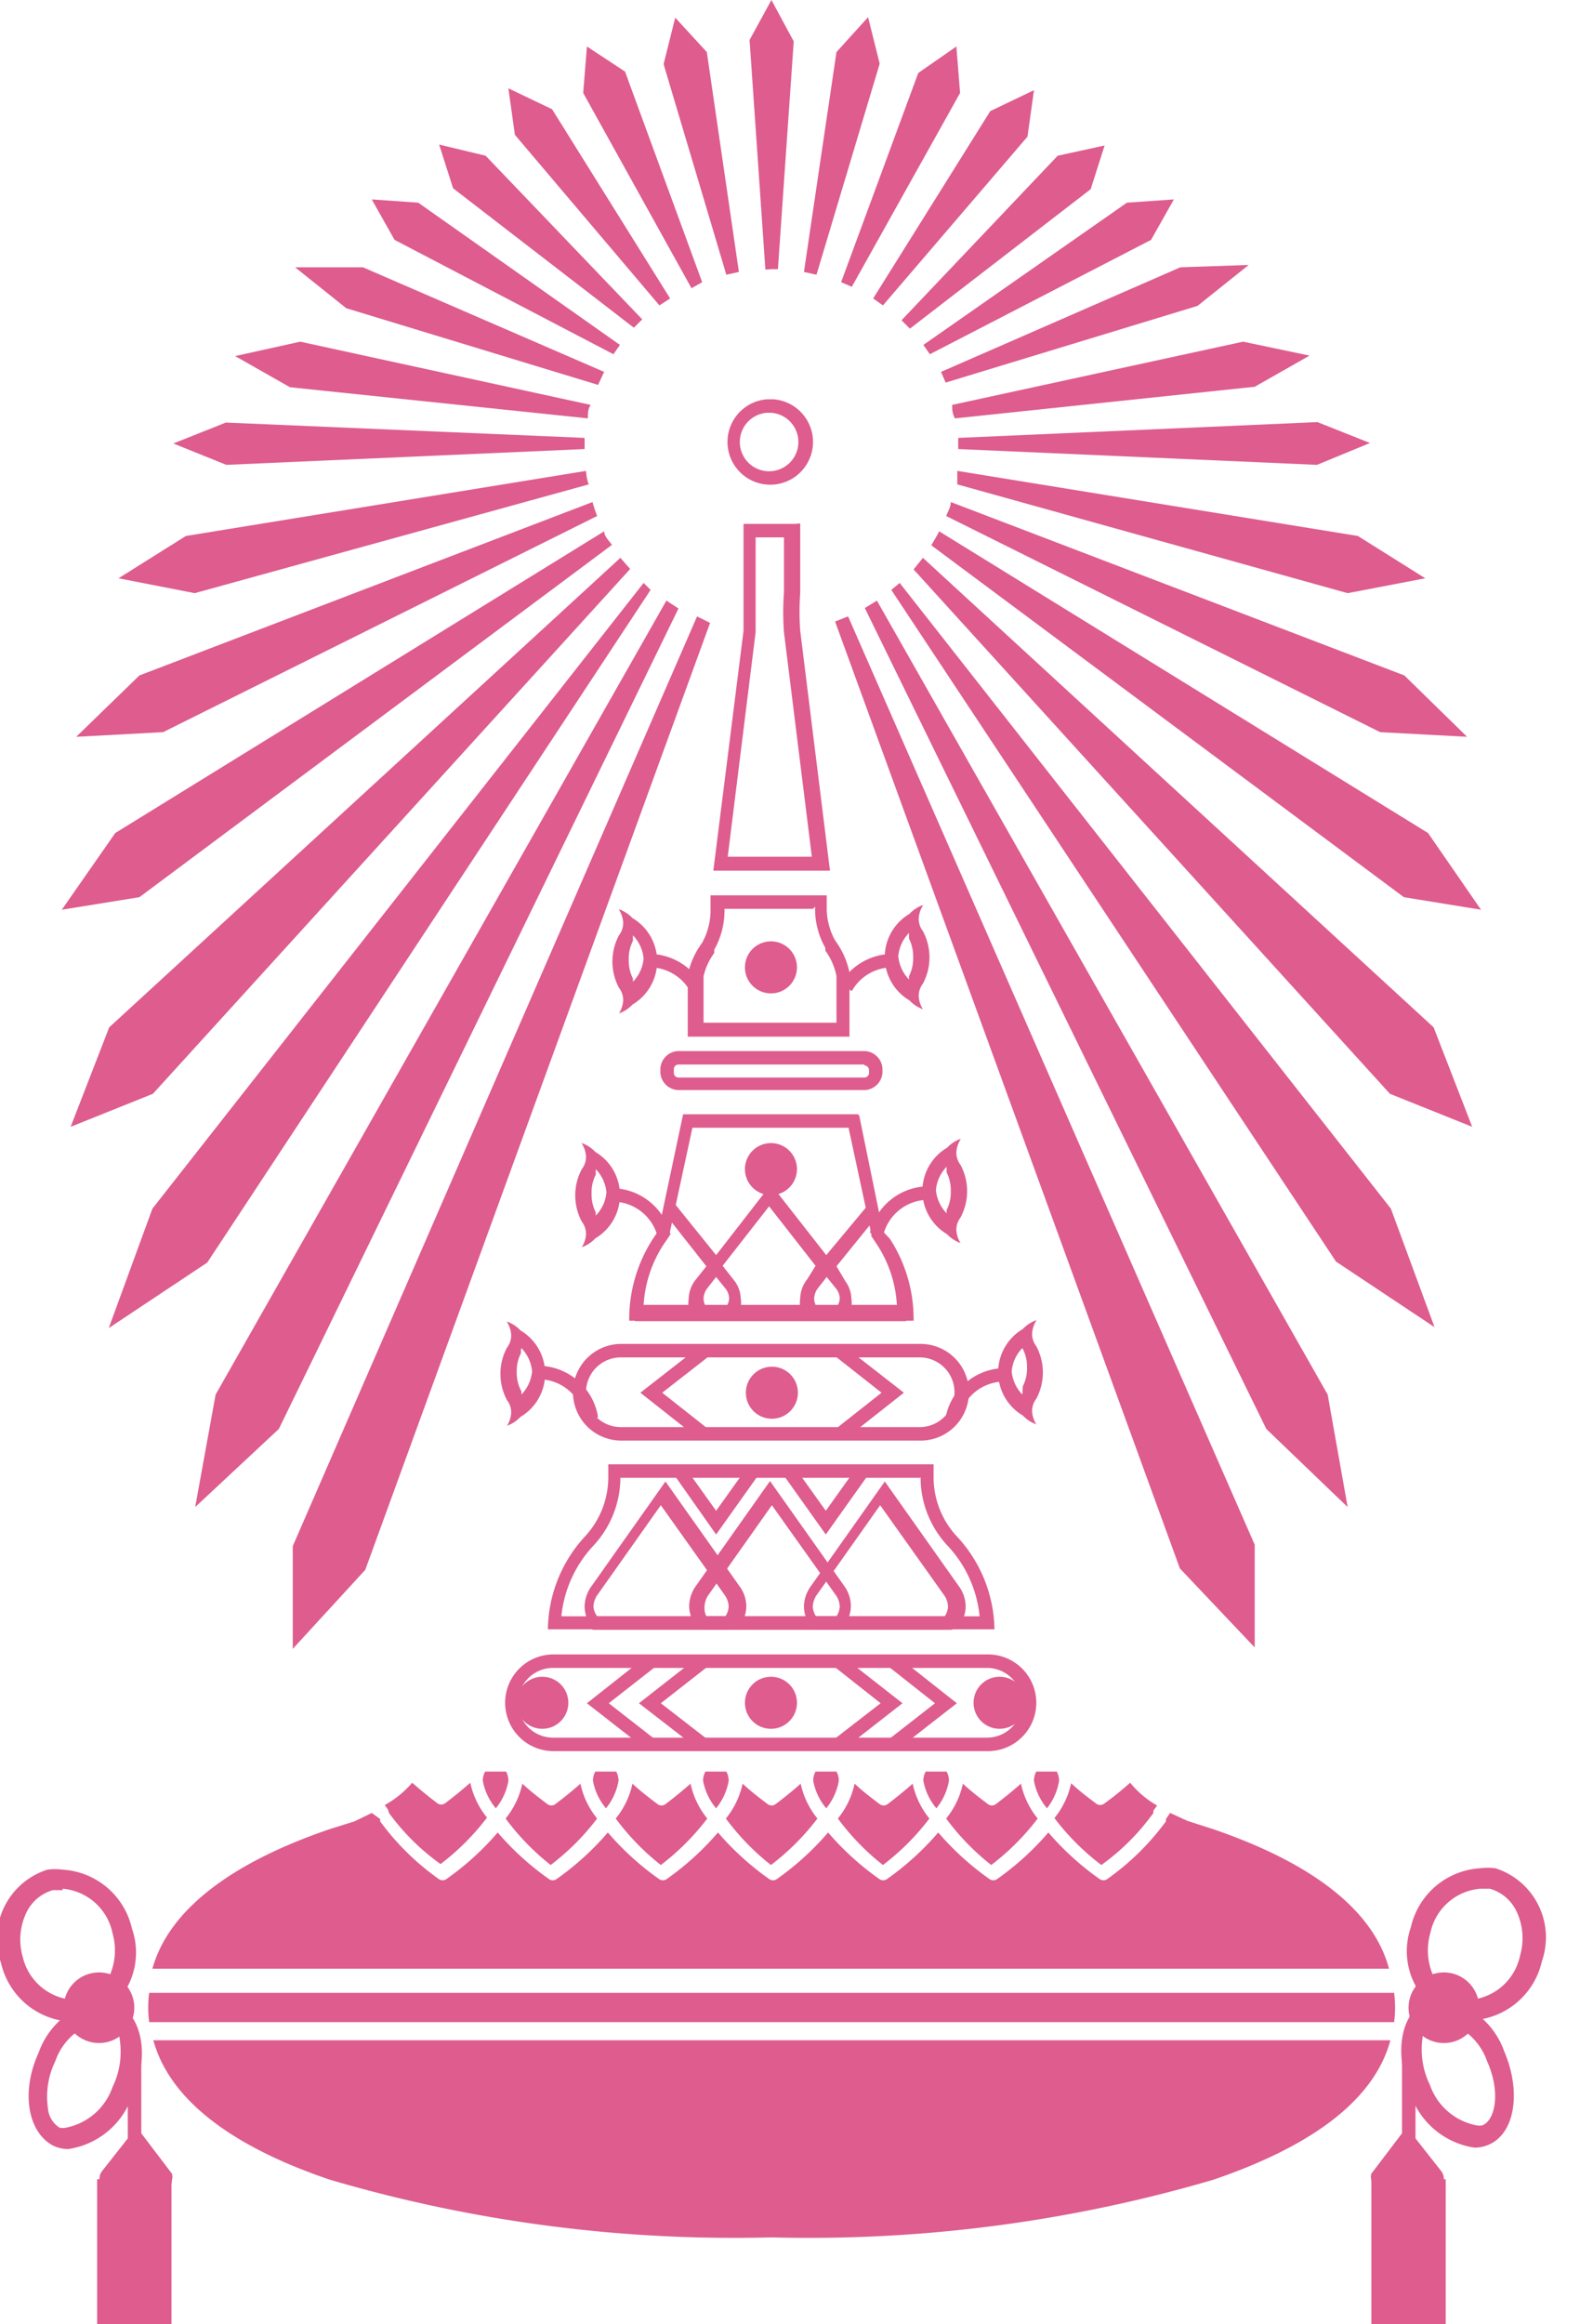 <svg id="Layer_1" data-name="Layer 1" xmlns="http://www.w3.org/2000/svg" viewBox="0 0 34 50"><defs><style>.cls-1{fill:#de5c8e;}</style></defs><title>logo-chula-symbol</title><path class="cls-1" d="M15,13.26l-8.7,20v2.21l1.56-1.7,7.42-20.37Z"/><path class="cls-1" d="M14.34,12.92,4.64,30,4.2,32.42,6,30.74,14.6,13.09Z"/><path class="cls-1" d="M13.85,12.54,3.28,26l-.94,2.57,2.12-1.41L14,12.69Z"/><path class="cls-1" d="M13.35,12l-11,10.1-.83,2.14,1.77-.71L13.56,12.24Z"/><path class="cls-1" d="M13,11.43,2.48,17.92,1.33,19.57,3,19.3l10.17-7.58C13.1,11.63,13,11.53,13,11.43Z"/><path class="cls-1" d="M12.75,10.8,3,14.53,1.64,15.85l1.87-.1,9.34-4.65C12.81,11,12.78,10.91,12.75,10.8Z"/><path class="cls-1" d="M12.61,10.13,4,11.53l-1.45.91,1.64.32,8.48-2.34C12.63,10.33,12.62,10.23,12.61,10.13Z"/><path class="cls-1" d="M4.86,9.09l-1.13.45L4.87,10l7.71-.34c0-.08,0-.16,0-.24Z"/><path class="cls-1" d="M5.06,7.66l1.18.67L12.65,9c0-.1,0-.2.06-.29L6.46,7.35Z"/><path class="cls-1" d="M7.81,5.75H6.35l1.1.88,5.42,1.65L13,8Z"/><path class="cls-1" d="M9,4.36,8,4.29l.49.87L13.2,7.62l.14-.2Z"/><path class="cls-1" d="M10.45,3.35l-1-.24.3.94,3.89,3,.18-.18Z"/><path class="cls-1" d="M14.19,6.57l.23-.15L11.88,2.35l-.94-.45.14,1Z"/><path class="cls-1" d="M15.11,6.07,13.45,1.54,12.63,1l-.08,1,2.33,4.2Z"/><path class="cls-1" d="M15.63,5.91l.27-.06-.69-4.73L14.53.38l-.25,1Z"/><path class="cls-1" d="M16.6,5.79h.14L17.08.89,16.6,0l-.47.86.34,4.94Z"/><path class="cls-1" d="M18.25,13.26l-.28.11,7.42,20.37L27,35.44V33.23Z"/><path class="cls-1" d="M18.87,12.92l-.26.16,8.64,17.66L29,32.42,28.57,30Z"/><path class="cls-1" d="M19.36,12.54l-.18.15,9.57,14.45,2.12,1.41L29.93,26Z"/><path class="cls-1" d="M29.91,23.53l1.77.71-.83-2.14L19.86,12l-.2.25Z"/><path class="cls-1" d="M30.21,19.3l1.66.27-1.14-1.65L20.21,11.43c-.05.1-.11.2-.17.3Z"/><path class="cls-1" d="M29.7,15.75l1.87.1-1.35-1.32L20.46,10.8c0,.11-.06.2-.1.3Z"/><path class="cls-1" d="M30.67,12.44l-1.45-.91L20.6,10.13c0,.1,0,.19,0,.29L29,12.76Z"/><path class="cls-1" d="M28.34,10l1.14-.47-1.13-.45-7.73.34c0,.08,0,.16,0,.24Z"/><path class="cls-1" d="M26.75,7.35,20.49,8.71c0,.09,0,.19.06.29L27,8.32l1.18-.67Z"/><path class="cls-1" d="M25.4,5.75,20.25,8l.1.23,5.42-1.65,1.1-.88Z"/><path class="cls-1" d="M24.25,4.36,19.87,7.42l.14.2,4.76-2.46.49-.87Z"/><path class="cls-1" d="M22.76,3.35,19.4,6.89l.18.18,3.89-3,.3-.94Z"/><path class="cls-1" d="M19,6.57l3.11-3.63.14-1-.94.45L18.79,6.42Z"/><path class="cls-1" d="M18.1,6.07l.23.1L20.66,2l-.08-1-.82.57Z"/><path class="cls-1" d="M17.57,5.91l1.36-4.54-.25-1L18,1.12,17.3,5.85Z"/><path class="cls-1" d="M14.22,40.12a5.23,5.23,0,0,0,1-1l0,0a1.77,1.77,0,0,1-.36-.75c-.16.14-.34.29-.54.44a.14.14,0,0,1-.17,0c-.2-.15-.38-.29-.54-.44a1.77,1.77,0,0,1-.36.75l0,0A5.23,5.23,0,0,0,14.22,40.12Z"/><path class="cls-1" d="M8.37,39a4.89,4.89,0,0,0,1.11,1.1,5.23,5.23,0,0,0,1-1l0,0a1.77,1.77,0,0,1-.36-.75c-.16.14-.34.29-.54.44a.14.14,0,0,1-.17,0c-.2-.15-.38-.3-.54-.44a2.14,2.14,0,0,1-.59.48l.07.1Z"/><path class="cls-1" d="M13.31,38.31a.41.41,0,0,0-.05-.2h-.45a.4.4,0,0,0-.05.2,1.28,1.28,0,0,0,.28.59A1.28,1.28,0,0,0,13.31,38.31Z"/><path class="cls-1" d="M15.68,38.31a.4.4,0,0,0-.05-.2h-.45a.4.4,0,0,0-.05.2,1.28,1.28,0,0,0,.28.59A1.28,1.28,0,0,0,15.68,38.31Z"/><path class="cls-1" d="M10.94,38.31a.4.4,0,0,0-.05-.2h-.45a.41.41,0,0,0-.05.2,1.28,1.28,0,0,0,.28.59A1.28,1.28,0,0,0,10.94,38.31Z"/><path class="cls-1" d="M11.85,40.12a5.23,5.23,0,0,0,1-1l0,0a1.77,1.77,0,0,1-.36-.75c-.19.17-.38.32-.54.44a.14.14,0,0,1-.17,0c-.2-.15-.38-.29-.54-.44a1.77,1.77,0,0,1-.36.75l0,0A5.23,5.23,0,0,0,11.85,40.12Z"/><path class="cls-1" d="M16.59,40.12a5.23,5.23,0,0,0,1-1l0,0a1.77,1.77,0,0,1-.36-.75c-.19.17-.38.32-.54.44a.14.14,0,0,1-.17,0c-.2-.15-.38-.29-.54-.44a1.77,1.77,0,0,1-.36.75l0,0A5.23,5.23,0,0,0,16.59,40.12Z"/><path class="cls-1" d="M23.7,40.12A4.89,4.89,0,0,0,24.82,39l0-.05.08-.11a2.06,2.06,0,0,1-.58-.49c-.17.15-.35.3-.56.45a.14.14,0,0,1-.17,0c-.16-.12-.35-.26-.54-.44a1.77,1.77,0,0,1-.36.75l0,0A5.23,5.23,0,0,0,23.7,40.12Z"/><path class="cls-1" d="M22.79,38.31a.4.4,0,0,0-.05-.2H22.3a.41.41,0,0,0-.05.2,1.28,1.28,0,0,0,.28.59A1.28,1.28,0,0,0,22.79,38.31Z"/><path class="cls-1" d="M26.11,39.35l-.56-.18L25.18,39l-.09.13,0,.05a5.49,5.49,0,0,1-1.26,1.24.14.14,0,0,1-.17,0,6,6,0,0,1-1.1-1,6,6,0,0,1-1.1,1,.14.14,0,0,1-.17,0,6,6,0,0,1-1.1-1,6,6,0,0,1-1.1,1,.14.14,0,0,1-.17,0,6,6,0,0,1-1.1-1,6,6,0,0,1-1.1,1,.14.14,0,0,1-.17,0,6,6,0,0,1-1.1-1,6,6,0,0,1-1.1,1,.14.14,0,0,1-.17,0,6,6,0,0,1-1.1-1,6,6,0,0,1-1.1,1,.14.14,0,0,1-.17,0,6,6,0,0,1-1.1-1,6,6,0,0,1-1.1,1,.14.14,0,0,1-.17,0,5.49,5.49,0,0,1-1.26-1.24l0-.05L8,39l-.37.18h0l-.54.17c-2.17.74-3.47,1.77-3.81,3l26.61,0C29.56,41.11,28.27,40.09,26.11,39.35Z"/><path class="cls-1" d="M18.05,38.31a.4.4,0,0,0-.05-.2h-.45a.4.4,0,0,0-.05.2,1.28,1.28,0,0,0,.28.59A1.28,1.28,0,0,0,18.05,38.31Z"/><path class="cls-1" d="M19,40.12a5.23,5.23,0,0,0,1-1l0,0a1.77,1.77,0,0,1-.36-.75c-.16.14-.34.29-.54.44a.14.14,0,0,1-.17,0c-.2-.15-.38-.29-.54-.44a1.77,1.77,0,0,1-.36.75l0,0A5.23,5.23,0,0,0,19,40.12Z"/><path class="cls-1" d="M20.42,38.31a.4.4,0,0,0-.05-.2h-.45a.4.4,0,0,0-.05.2,1.28,1.28,0,0,0,.28.59A1.28,1.28,0,0,0,20.42,38.31Z"/><path class="cls-1" d="M21.33,40.12a5.23,5.23,0,0,0,1-1l0,0a1.77,1.77,0,0,1-.36-.75c-.16.14-.34.29-.54.44a.14.14,0,0,1-.17,0c-.2-.15-.38-.29-.54-.44a1.77,1.77,0,0,1-.36.75l0,0A5.23,5.23,0,0,0,21.33,40.12Z"/><path class="cls-1" d="M7.1,46.89a30.83,30.83,0,0,0,9.5,1.24,30.83,30.83,0,0,0,9.51-1.24c2.17-.74,3.47-1.74,3.81-3H3.3C3.64,45.14,4.94,46.16,7.1,46.89Z"/><path class="cls-1" d="M3.21,43.5a2.42,2.42,0,0,1,0-.63H30a2.41,2.41,0,0,1,0,.63Z"/><path class="cls-1" d="M1.35,40.63h0a1.2,1.2,0,0,1,1.07.95,1.35,1.35,0,0,1-.07.94.91.91,0,0,1-.58.5l-.21,0A1.2,1.2,0,0,1,.49,42.1a1.35,1.35,0,0,1,.07-.94.91.91,0,0,1,.58-.5l.21,0m0-.44a1.26,1.26,0,0,0-.33,0,1.56,1.56,0,0,0-1,2,1.63,1.63,0,0,0,1.49,1.27,1.26,1.26,0,0,0,.33,0,1.56,1.56,0,0,0,1-2,1.63,1.63,0,0,0-1.49-1.27Z"/><path class="cls-1" d="M2.2,43.47h0a.32.32,0,0,1,.13,0,.55.55,0,0,1,.25.43,1.73,1.73,0,0,1-.16,1,1.33,1.33,0,0,1-1,.87.32.32,0,0,1-.14,0,.55.55,0,0,1-.25-.43,1.73,1.73,0,0,1,.16-1,1.33,1.33,0,0,1,1-.87m0-.44A1.72,1.72,0,0,0,.83,44.16c-.38.83-.24,1.71.32,2a.76.76,0,0,0,.32.07,1.72,1.72,0,0,0,1.37-1.13c.38-.83.24-1.71-.32-2A.76.76,0,0,0,2.2,43Z"/><circle class="cls-1" cx="2.13" cy="43.19" r="0.76"/><rect class="cls-1" x="2.75" y="44.25" width="0.29" height="2.39"/><path class="cls-1" d="M3.63,47.07a.24.24,0,0,0,.07-.17.25.25,0,0,0,0-.14l-.76-1-.74.94a.27.27,0,0,0-.06.16.25.25,0,0,0,.07.17Z"/><rect class="cls-1" x="2.09" y="46.88" width="1.6" height="3.12"/><path class="cls-1" d="M31.85,40.63l.21,0a.91.91,0,0,1,.58.5,1.35,1.35,0,0,1,.07.94,1.2,1.2,0,0,1-1.07.95l-.21,0a.91.91,0,0,1-.58-.5,1.35,1.35,0,0,1-.07-.94,1.2,1.2,0,0,1,1.07-.95m0-.44a1.63,1.63,0,0,0-1.49,1.27,1.56,1.56,0,0,0,1,2,1.26,1.26,0,0,0,.33,0,1.63,1.63,0,0,0,1.49-1.27,1.56,1.56,0,0,0-1-2,1.26,1.26,0,0,0-.33,0Z"/><path class="cls-1" d="M31,43.47a1.33,1.33,0,0,1,1,.87c.29.64.19,1.26-.1,1.38a.32.32,0,0,1-.13,0,1.33,1.33,0,0,1-1-.87,1.73,1.73,0,0,1-.16-1,.55.55,0,0,1,.25-.43.32.32,0,0,1,.13,0M31,43a.76.76,0,0,0-.32.07c-.55.25-.69,1.13-.32,2a1.72,1.72,0,0,0,1.37,1.13.76.76,0,0,0,.32-.07c.55-.25.69-1.13.32-2A1.72,1.72,0,0,0,31,43Z"/><circle class="cls-1" cx="31.07" cy="43.19" r="0.76"/><rect class="cls-1" x="30.17" y="44.25" width="0.29" height="2.39"/><path class="cls-1" d="M29.58,47.07a.24.24,0,0,1-.07-.17.25.25,0,0,1,0-.14l.76-1,.74.94a.27.27,0,0,1,.06.16.24.24,0,0,1-.07.17Z"/><rect class="cls-1" x="29.51" y="46.88" width="1.6" height="3.12" transform="translate(60.62 96.88) rotate(180)"/><path class="cls-1" d="M19.81,31.78a2.15,2.15,0,0,0,.58,1.47,2.58,2.58,0,0,1,.69,1.52h-9a2.6,2.6,0,0,1,.69-1.52,2.16,2.16,0,0,0,.58-1.46h6.45m.29-.29h-7v.24a1.88,1.88,0,0,1-.5,1.31,3,3,0,0,0-.8,2H21.4a3,3,0,0,0-.81-2,1.87,1.87,0,0,1-.5-1.31v-.24Z"/><path class="cls-1" d="M16.6,8.88h0a.63.63,0,1,1-.1,0h.07m.05-.29H16.5a.92.92,0,1,0,.15,0Z"/><path class="cls-1" d="M16.87,11.56v1.18a6,6,0,0,0,0,.86l.6,4.83H15.66l.6-4.83c0-.21,0-.77,0-.86V11.56h.56m.29-.29H16v1.48c0,.08,0,.63,0,.82l-.65,5.16h2.51l-.64-5.16a5.73,5.73,0,0,1,0-.82V11.26Z"/><path class="cls-1" d="M18.26,24.26l.49,2.28v.05l0,0,.12.18a2.64,2.64,0,0,1,.43,1.3H13.85a2.67,2.67,0,0,1,.43-1.3l.13-.19,0,0v-.05l.49-2.27h3.32m.24-.29H14.7l-.53,2.5-.12.18a3.18,3.18,0,0,0-.51,1.76h6.12a3.17,3.17,0,0,0-.51-1.76L19,26.49,18.49,24Z"/><path class="cls-1" d="M17.54,19.5a1.71,1.71,0,0,0,.22.89l0,.06A1.34,1.34,0,0,1,18,21v1H15.14V21a1.35,1.35,0,0,1,.23-.5l0-.07a1.72,1.72,0,0,0,.22-.88h1.91m.29-.29h-2.5v.28a1.45,1.45,0,0,1-.18.74,1.77,1.77,0,0,0-.31.69v1.33h3.48V20.92a1.75,1.75,0,0,0-.31-.69,1.45,1.45,0,0,1-.18-.74v-.28Z"/><circle class="cls-1" cx="16.59" cy="20.81" r="0.56"/><circle class="cls-1" cx="16.59" cy="25.15" r="0.56"/><path class="cls-1" d="M18.6,22.92a.1.1,0,0,1,.1.1v.06a.1.1,0,0,1-.1.1h-4a.1.1,0,0,1-.1-.1V23a.1.1,0,0,1,.1-.1h4m0-.29h-4a.4.4,0,0,0-.39.39v.06a.4.4,0,0,0,.39.39h4a.4.4,0,0,0,.39-.39V23a.4.4,0,0,0-.39-.39Z"/><path class="cls-1" d="M15.75,35.06h-3l0-.05a.71.71,0,0,1-.17-.46.77.77,0,0,1,.15-.43l1.59-2.25,1.62,2.29a.75.75,0,0,1,.12.39.71.71,0,0,1-.17.46Zm-2.91-.29h2.77a.41.41,0,0,0,.07-.22.45.45,0,0,0-.08-.23l-1.38-1.94-1.35,1.91a.48.48,0,0,0-.1.27A.41.41,0,0,0,12.85,34.77Z"/><path class="cls-1" d="M18.11,35.06h-3L15,35a.71.71,0,0,1-.17-.46.77.77,0,0,1,.15-.43l1.59-2.25,1.62,2.29a.75.75,0,0,1,.12.39.71.71,0,0,1-.17.46Zm-2.91-.29H18a.41.41,0,0,0,.07-.22.45.45,0,0,0-.08-.23l-1.38-1.94-1.35,1.91a.48.48,0,0,0-.1.27A.41.41,0,0,0,15.2,34.77Z"/><path class="cls-1" d="M20.47,35.06h-3l0-.05a.71.71,0,0,1-.17-.46.77.77,0,0,1,.15-.43l1.59-2.25,1.62,2.29a.75.75,0,0,1,.12.39.71.71,0,0,1-.17.46Zm-2.91-.29h2.77a.41.41,0,0,0,.07-.22.45.45,0,0,0-.08-.23l-1.38-1.94-1.35,1.91a.48.48,0,0,0-.1.27A.41.41,0,0,0,17.56,34.77Z"/><path class="cls-1" d="M12.82,25.15a.83.83,0,0,1,.23.5h0a.82.82,0,0,1-.23.5l0-.07v0h0a.84.84,0,0,1-.09-.4.83.83,0,0,1,.09-.41h0v0l0-.07m-.3-.6a.59.59,0,0,1,.09.27.43.43,0,0,1-.09.28,1.2,1.2,0,0,0,0,1.13.43.43,0,0,1,.09.28.59.59,0,0,1-.09.27.73.73,0,0,0,.29-.19,1.08,1.08,0,0,0,0-1.86.73.73,0,0,0-.29-.19Z"/><path class="cls-1" d="M14.16,26.64a1,1,0,0,0-1-.79v-.29a1.31,1.31,0,0,1,1.27,1Z"/><path class="cls-1" d="M20.37,25.15l0,.07v0h0a.84.84,0,0,1,.09.4.83.83,0,0,1-.09.41h0v0l0,.07a.83.83,0,0,1-.23-.5h0a.82.82,0,0,1,.23-.5m.3-.6a.73.73,0,0,0-.29.19,1.08,1.08,0,0,0,0,1.86.73.73,0,0,0,.29.19.59.59,0,0,1-.09-.27.43.43,0,0,1,.09-.28,1.2,1.2,0,0,0,0-1.13.43.43,0,0,1-.09-.28.59.59,0,0,1,.09-.27Z"/><path class="cls-1" d="M19,26.6l-.28-.08a1.3,1.3,0,0,1,1.26-1v.29A1,1,0,0,0,19,26.6Z"/><path class="cls-1" d="M13.62,20.12a.83.83,0,0,1,.23.5h0a.82.82,0,0,1-.23.5l0-.07v0h0a.84.84,0,0,1-.09-.4.83.83,0,0,1,.09-.41h0v0l0-.07m-.3-.6a.59.59,0,0,1,.09.27.43.43,0,0,1-.09.28,1.2,1.2,0,0,0,0,1.13.43.43,0,0,1,.09.28.59.59,0,0,1-.09.27.73.73,0,0,0,.29-.19,1.08,1.08,0,0,0,0-1.86.73.73,0,0,0-.29-.19Z"/><path class="cls-1" d="M14.85,21.32a1,1,0,0,0-.88-.51v-.29a1.31,1.31,0,0,1,1.13.66Z"/><path class="cls-1" d="M19.56,20.12l0,.07v0h0a.84.84,0,0,1,.09.4.83.83,0,0,1-.09.41h0v0l0,.07a.83.83,0,0,1-.23-.5h0a.82.82,0,0,1,.23-.5m.3-.6a.73.73,0,0,0-.29.19,1.08,1.08,0,0,0,0,1.86.73.73,0,0,0,.29.19.59.59,0,0,1-.09-.27.43.43,0,0,1,.09-.28,1.2,1.2,0,0,0,0-1.13.43.43,0,0,1-.09-.28.59.59,0,0,1,.09-.27Z"/><path class="cls-1" d="M18.33,21.32l-.25-.15a1.31,1.31,0,0,1,1.13-.65v.29A1,1,0,0,0,18.33,21.32Z"/><path class="cls-1" d="M11.22,29a.83.83,0,0,1,.23.5h0a.83.83,0,0,1-.23.5l0-.07v0h0a.82.82,0,0,1-.1-.41.83.83,0,0,1,.09-.41h0v0l0-.07m-.3-.6a.59.59,0,0,1,.09.27.43.43,0,0,1-.09.28,1.2,1.2,0,0,0,0,1.13.43.43,0,0,1,.09.28.59.59,0,0,1-.09.27.73.73,0,0,0,.29-.19,1.08,1.08,0,0,0,0-1.86.73.73,0,0,0-.29-.19Z"/><path class="cls-1" d="M12.58,30.53a1,1,0,0,0-1-.86v-.29a1.31,1.31,0,0,1,1.29,1.11Z"/><path class="cls-1" d="M22,29,22,29v0h0a.82.82,0,0,1,.1.41.83.83,0,0,1-.09.41h0v0L22,30a.83.83,0,0,1-.23-.5h0A.82.82,0,0,1,22,29m.3-.6a.73.73,0,0,0-.29.19,1.08,1.08,0,0,0,0,1.86.73.73,0,0,0,.29.19.59.59,0,0,1-.09-.27.43.43,0,0,1,.09-.28,1.2,1.2,0,0,0,0-1.13.43.43,0,0,1-.09-.28.59.59,0,0,1,.09-.27Z"/><path class="cls-1" d="M20.63,30.54l-.29,0a1.31,1.31,0,0,1,1.29-1.11v.29A1,1,0,0,0,20.63,30.54Z"/><path class="cls-1" d="M19.79,29.2h0a.75.75,0,0,1,0,1.5H13.36a.75.75,0,0,1,0-1.5h6.43m0-.29H13.37a1,1,0,0,0,0,2.08h6.44a1,1,0,0,0,0-2.08Z"/><polygon class="cls-1" points="17.88 30.82 18.36 30.82 19.45 29.96 18.36 29.11 17.89 29.11 18.97 29.96 17.88 30.82"/><polygon class="cls-1" points="15.34 30.82 14.25 29.96 15.34 29.11 14.87 29.11 13.78 29.96 14.87 30.82 15.34 30.82"/><circle class="cls-1" cx="16.61" cy="29.96" r="0.56"/><path class="cls-1" d="M21.24,35.88h0a.75.75,0,0,1,0,1.5H11.9a.75.75,0,0,1,0-1.5h9.34m0-.29H11.91a1,1,0,0,0,0,2.08h9.35a1,1,0,0,0,0-2.08Z"/><polygon class="cls-1" points="18.89 37.6 19.36 37.6 20.59 36.64 19.45 35.74 18.98 35.74 20.12 36.64 18.89 37.6"/><polygon class="cls-1" points="17.71 37.6 18.19 37.6 19.42 36.64 18.27 35.74 17.81 35.74 18.95 36.64 17.71 37.6"/><polygon class="cls-1" points="15.46 37.6 14.22 36.64 15.37 35.74 14.9 35.74 13.75 36.64 14.99 37.6 15.46 37.6"/><polygon class="cls-1" points="14.33 37.6 13.1 36.64 14.25 35.74 13.77 35.74 12.63 36.64 13.86 37.6 14.33 37.6"/><circle class="cls-1" cx="16.59" cy="36.63" r="0.56"/><circle class="cls-1" cx="11.67" cy="36.63" r="0.56"/><circle class="cls-1" cx="21.51" cy="36.63" r="0.56"/><path class="cls-1" d="M19.45,28.12H18.32a.59.59,0,0,0,0-.19.66.66,0,0,0-.13-.37L18,27.24l.81-1-.08-.38L17.78,27l-1.19-1.52L15.41,27l-1-1.24-.1.35.89,1.13-.23.29a.68.68,0,0,0-.15.41.59.59,0,0,0,0,.19H13.66l0,.29H19.5Zm-3.83,0H15.2a.33.33,0,0,1-.06-.19.39.39,0,0,1,.09-.23l.18-.23.21.26a.36.36,0,0,1,.07.2A.33.33,0,0,1,15.62,28.12Zm1.75-.6a.68.68,0,0,0-.15.41.59.59,0,0,0,0,.19H15.94a.59.59,0,0,0,0-.19.66.66,0,0,0-.13-.37l-.26-.33,1-1.28,1,1.28Zm.63.6h-.42a.33.33,0,0,1-.06-.19.39.39,0,0,1,.09-.23l.18-.23.21.26a.36.36,0,0,1,.07.2A.33.33,0,0,1,18,28.12Z"/><polygon class="cls-1" points="18.37 31.66 17.77 32.5 17.17 31.66 16.81 31.66 17.77 33.01 18.73 31.66 18.37 31.66"/><polygon class="cls-1" points="16.01 31.66 15.41 32.5 14.81 31.66 14.46 31.66 15.41 33.01 16.37 31.66 16.01 31.66"/></svg>